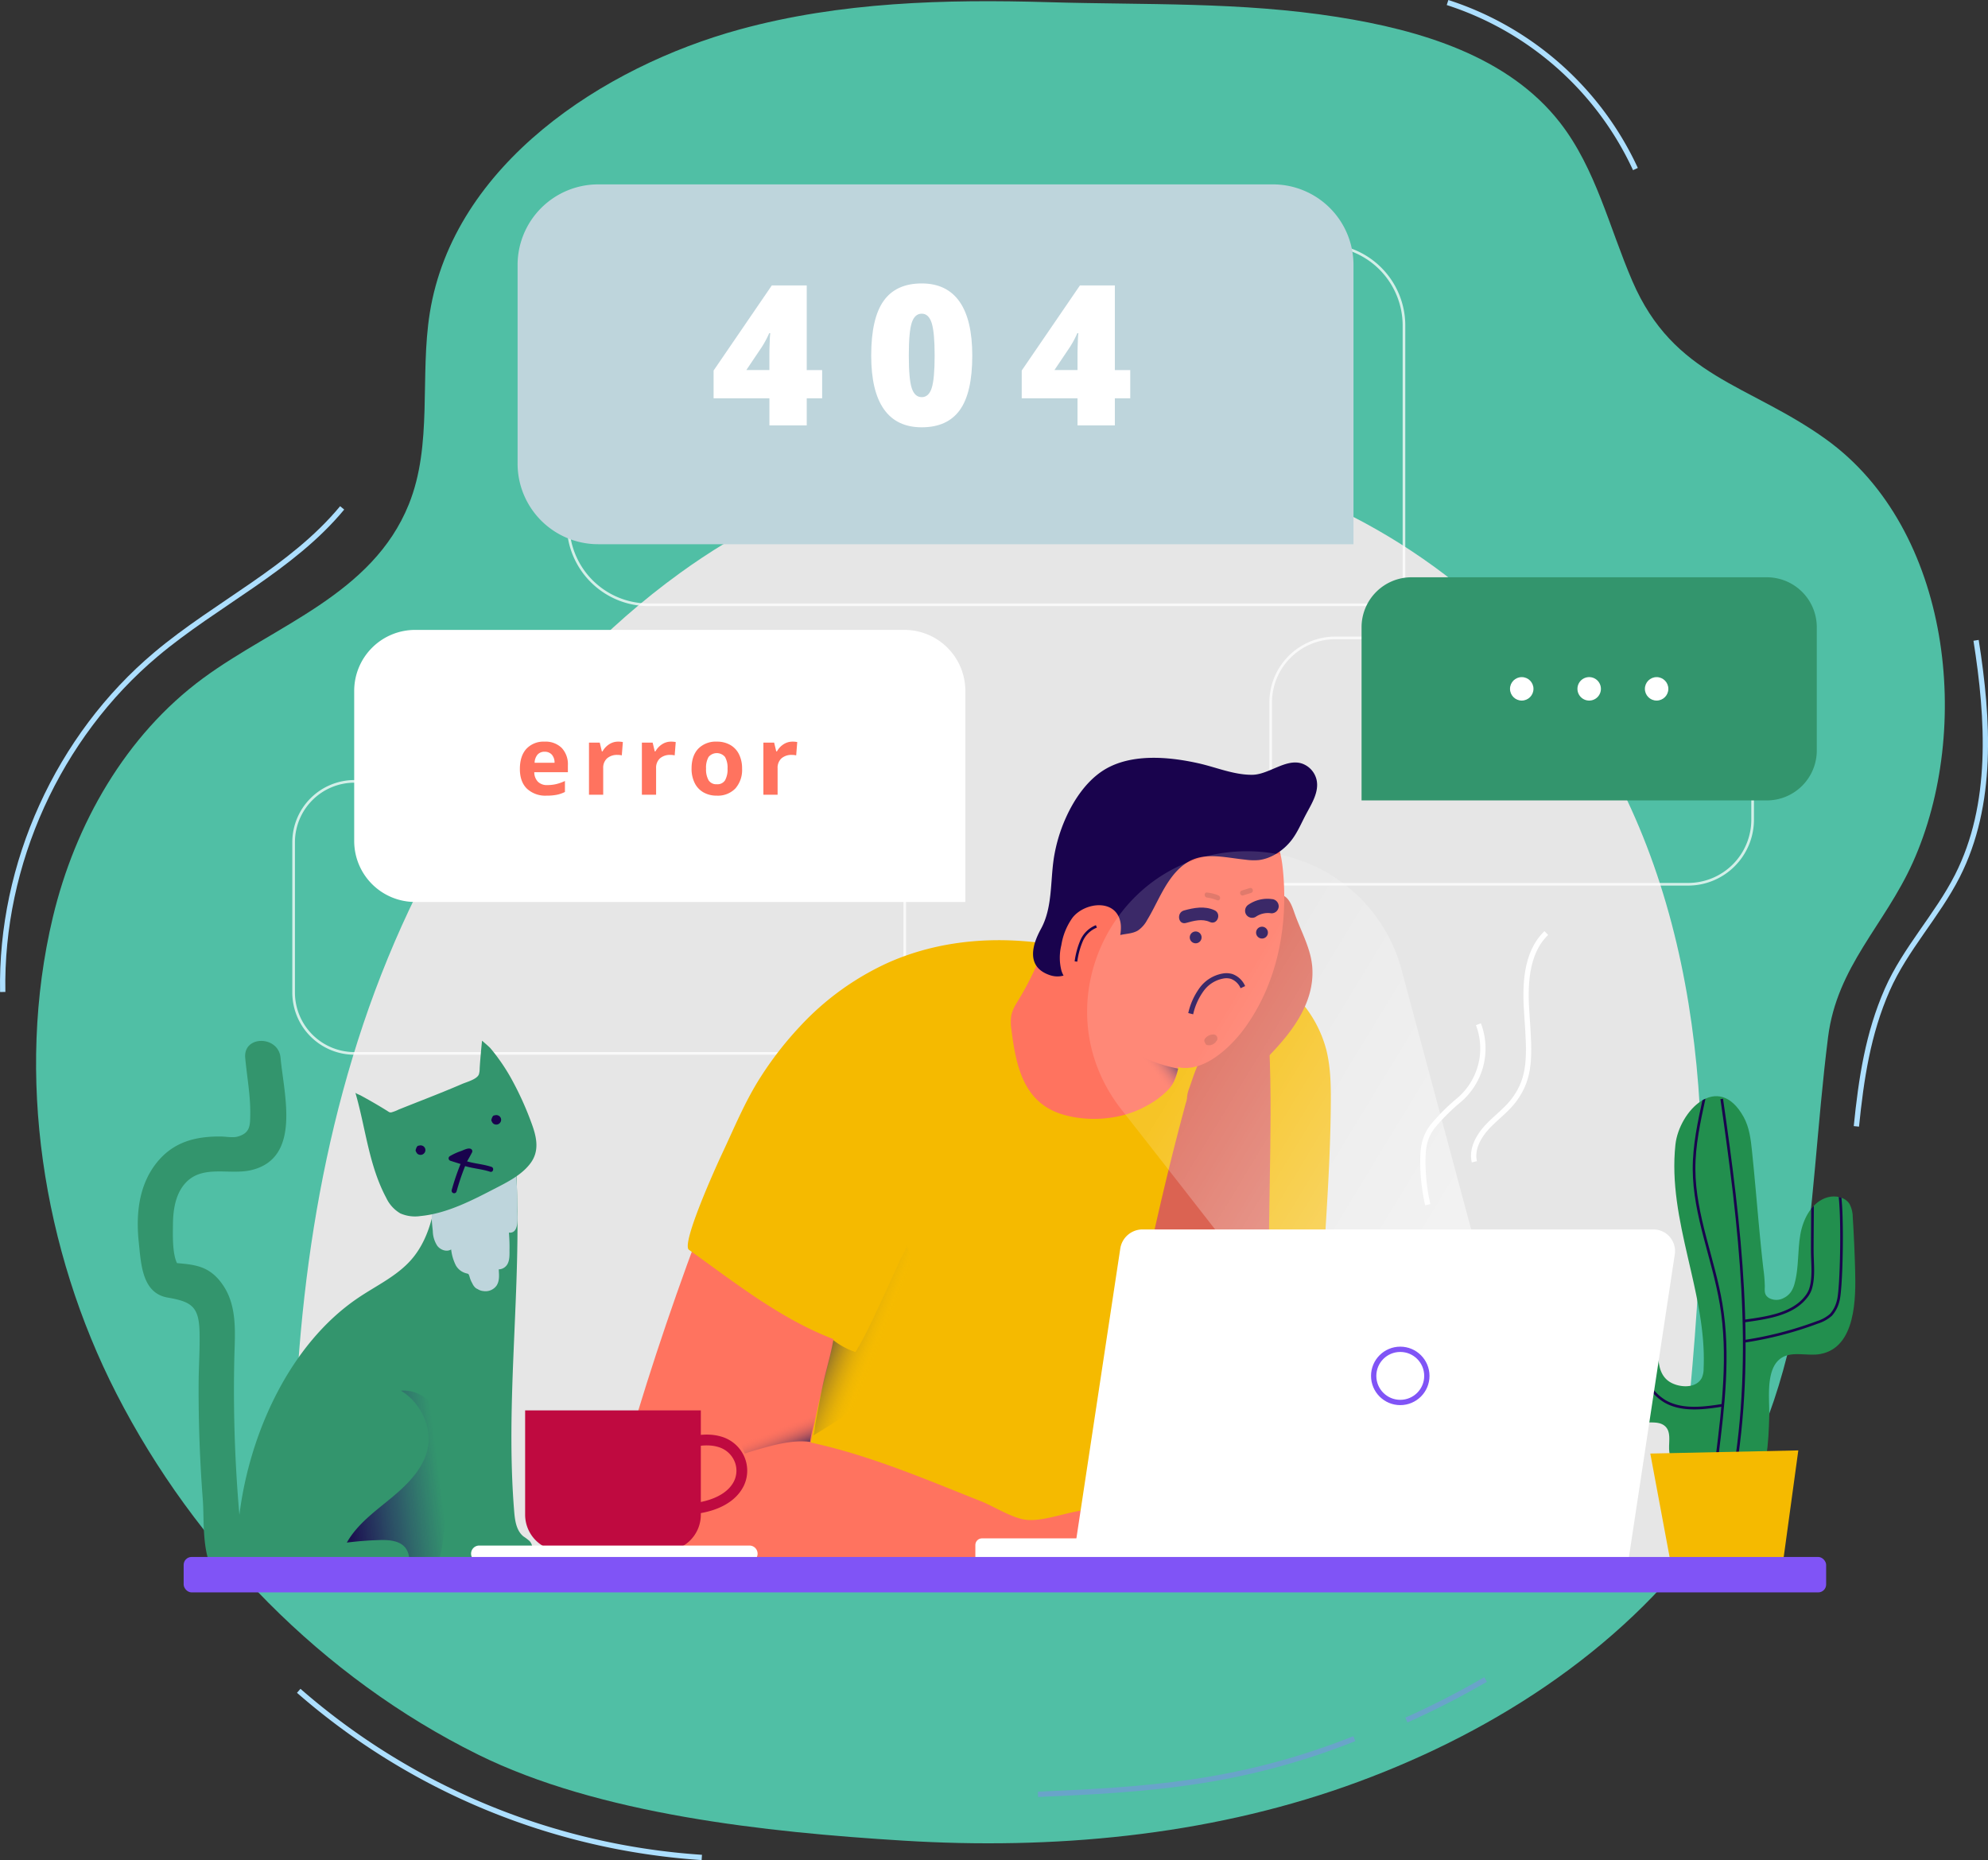 <svg xmlns="http://www.w3.org/2000/svg" xmlns:xlink="http://www.w3.org/1999/xlink" width="751.046" height="702.709" viewBox="0 0 751.046 702.709"><rect x="0" y="0" width="751.046" height="702.709" fill="#333333" stroke="none"/><defs><linearGradient id="a" x1="0.009" y1="0.652" x2="1.636" y2="0.253" gradientUnits="objectBoundingBox"><stop offset="0" stop-color="#19034d" stop-opacity="0.914"/><stop offset="0.555" stop-color="#311573" stop-opacity="0"/></linearGradient><linearGradient id="b" x1="0.136" y1="1.084" x2="0.58" y2="0.086" gradientUnits="objectBoundingBox"><stop offset="0" stop-color="#201b59" stop-opacity="0.914"/><stop offset="0.555" stop-color="#fc0" stop-opacity="0"/></linearGradient><linearGradient id="c" x1="0.122" y1="0.339" x2="0.816" y2="0.77" xlink:href="#b"/><linearGradient id="d" x1="-0.556" y1="-1.922" x2="-1.63" y2="-0.878" gradientUnits="objectBoundingBox"><stop offset="0.265" stop-color="#201b59" stop-opacity="0.914"/><stop offset="0.555" stop-color="#ff735f" stop-opacity="0"/></linearGradient><linearGradient id="e" x1="0.822" y1="1.348" x2="0.247" y2="0.055" xlink:href="#d"/><linearGradient id="f" x1="0.811" y1="0.646" x2="-0.035" y2="-0.005" gradientUnits="objectBoundingBox"><stop offset="0.004" stop-color="#fff"/><stop offset="0.551" stop-color="#fff" stop-opacity="0.302"/></linearGradient><clipPath id="g"><path d="M431.533,379.359c.519-3.679,1.781-6.972,4.674-8.664,4.127-2.416,9.633-.4,14.435-1.3,13.491-2.523,13.388-21.356,13.113-31.727q-.263-9.9-.887-19.783a10.969,10.969,0,0,0-1.158-5.061c-1.636-2.695-5.37-3.482-8.4-2.617-5.9,1.688-9.219,8.065-10.266,14.116s-.534,12.341-2.121,18.272a10.784,10.784,0,0,1-1.312,3.181,7.3,7.3,0,0,1-2.952,2.521,5.769,5.769,0,0,1-5.485-.078c-1.863-1.194-1.552-2.7-1.543-4.516a55.654,55.654,0,0,0-.557-6.614c-.572-4.958-1.068-9.927-1.535-14.9-.915-9.77-1.713-19.552-2.731-29.312-.467-4.478-.973-9.08-3.208-13.088-9.665-17.349-24.386-2.107-25.74,10.543-3.078,28.782,11.914,55.924,10.657,84.491a8.594,8.594,0,0,1-.664,3.536c-2.256,4.5-9.467,3.711-12.8,1.118-5.225-4.068-3.355-12.875-3.36-18.175-.006-4.325-1.39-9.213-5.573-11.239-4.745-2.3-10.937.458-13.64,4.7-3.49,5.472-3.1,14.843-2.578,20.933a25.685,25.685,0,0,0,4.007,12.589,15.849,15.849,0,0,0,11.719,6.938c2.79.168,5.973-.423,8.088,1.247,2.578,2.035,1.654,5.758,1.756,8.87.2,6.179,5.466,11.458,11.607,14.055s13.073,3.032,19.826,3.431c5.727-9.189,6.11-19.783,6.408-30.054C431.413,389.356,430.872,384.045,431.533,379.359Z" transform="translate(-367.563 -272)" fill="none"/></clipPath></defs><g transform="translate(-50.033 -54.637)"><path d="M23.023,0H207.859a23.023,23.023,0,0,1,23.023,23.023V102.78a0,0,0,0,1,0,0H23.023A23.023,23.023,0,0,1,0,79.757V23.023A23.023,23.023,0,0,1,23.023,0Z" transform="translate(132.354 359.354)" fill="none" stroke="#fff" stroke-miterlimit="10" stroke-width="2"/><path d="M552.376,729.511c52.566-18.539,103.423-50.239,136.708-96.437,40.719-56.516,37.233-120.577,45.565-186.6,3.385-26.833,21.352-42.26,32.043-66.057,22.554-50.2,14.586-125.742-32.842-159.841-29.213-21-57.435-23.29-73.161-59.811-8.7-20.193-13.783-42.422-27.287-59.773-19.554-25.122-52.745-35-84.191-39.954-36.573-5.765-72.293-4.486-108.973-5.573-39.1-1.16-78.756-.1-116.714,10.277C272.009,79.828,215.4,116.709,206.4,172.866c-3.854,24.077,1.194,49.764-7.951,72.369-13.76,34.011-50.416,45.548-77.715,65.641C91.43,332.45,72.367,366.124,64,401.129,49.746,460.778,60.255,526.945,88,581.1c29.7,57.974,77.932,107.3,136.439,136.3,45.828,22.721,109.14,29.417,160.823,32.6C441.737,753.489,499.232,748.252,552.376,729.511Z" transform="translate(6.005 0)" fill="#50bfa5"/><path d="M640.636,416.422c-.328-85.208-23.9-167.061-93.231-221.965-85.549-67.746-205.141-66.865-292.589-3.658-57.185,41.333-97.286,103.526-119.774,170.406s-28.288,138.422-25.893,208.942l520.637,1.627q3.264-35.9,6.526-71.8C638.807,472.508,640.743,444.439,640.636,416.422Z" transform="translate(52.261 80.212)" fill="#e6e6e6"/><path d="M23.023,0H207.859a23.023,23.023,0,0,1,23.023,23.023V102.78a0,0,0,0,1,0,0H23.023A23.023,23.023,0,0,1,0,79.757V23.023A23.023,23.023,0,0,1,23.023,0Z" transform="translate(160.961 349.819)" fill="none" stroke="#fff" stroke-miterlimit="10" stroke-width="1" opacity="0.75"/><path d="M30.451,0H285.343a30.451,30.451,0,0,1,30.451,30.451V135.939a0,0,0,0,1,0,0H30.451A30.451,30.451,0,0,1,0,105.488V30.451A30.451,30.451,0,0,1,30.451,0Z" transform="translate(264.643 147.179)" fill="none" stroke="#fff" stroke-miterlimit="10" stroke-width="1" opacity="0.75"/><g transform="translate(102.082 447.785)"><path d="M225.752,449.926a21.651,21.651,0,0,0-2.207-1.652c-2.7-2.14-3.248-5.954-3.53-9.387-3.448-41.972,2.838-84.2.852-126.266-.475-10.039-8.622-5.105-15.276-3.822-.986.191-14.019,2.622-13.874,1.144-1.171,11.95-2.7,24.751-10.609,33.781-5.481,6.255-13.314,9.824-20.192,14.5-25.851,17.563-40.951,51.366-44.712,81.852-.059-.673-.132-1.348-.187-2.022q-.761-9.117-1.215-18.257-.95-19.189-.536-38.413c.2-9.534,1.358-19.962-4.383-28.235-4.876-7.028-10.3-7.545-17.259-8.153-1.865-3.8-1.55-11.294-1.528-14.67.036-5.439.95-11.651,4.917-15.8,6.528-6.831,16.672-2.659,24.918-4.724,18.739-4.7,12.061-28.576,10.811-42.359-.769-8.487-14.126-8.567-13.35,0,.626,6.908,1.987,14.1,1.905,21.032-.053,4.447.065,7.323-4.671,8.7-1.9.553-4.5.01-6.444-.008-9.732-.09-18.049,2.092-24.316,10-6.77,8.542-7.8,19.575-6.675,30.069.851,7.951,1.182,19.1,10.888,20.774,9.007,1.558,11.834,3.37,12.064,13.039.154,6.477-.322,13-.351,19.483q-.1,21.956,1.579,43.873c.641,8.34-.778,23.54,6.3,29.745a9.847,9.847,0,0,0,11.235,1.581c11.1.608,37.351-.963,40.164-.963h33.867c5.681,0,15.682,1.936,21.1-.853,2.95-1.518,8.2-4.291,10.323-6.78C227.084,455.127,227.593,451.82,225.752,449.926Z" transform="translate(-77.802 -260.959)" fill="#33956d"/><path d="M168.394,302.4q.074-5.144-.277-10.277a19.162,19.162,0,0,0-.21-1.981,7.046,7.046,0,0,0-.641-2.046c-2.462-4.8-11.225-.647-14.677,1.045a67.322,67.322,0,0,0-10.693,6.85c-1.955,1.47-4.165,3.238-5.222,5.513-1.123,2.42-.473,6.3-.237,8.9a10.528,10.528,0,0,0,1.709,5.571c1.2,1.554,3.524,2.4,5.22,1.36a17.955,17.955,0,0,0,1.783,6.032,6.313,6.313,0,0,0,3.747,2.931c1.076.311,1.018.118,1.4,1.242.011.032.025.063.034.1a9.818,9.818,0,0,0,1.022,2.475c.027.053.048.109.074.162a5.034,5.034,0,0,0,1.079,1.5,3.134,3.134,0,0,0,.883.534l.032.019.017.01a4.648,4.648,0,0,0,2.1.713,5.149,5.149,0,0,0,5.025-2.115c1.156-1.863.9-4.007.786-6.086a3.9,3.9,0,0,0,3.492-2.4c.711-1.61.549-3.644.576-5.342.032-2.052-.063-4.1-.219-6.141C169.222,311.39,168.352,305.154,168.394,302.4Z" transform="translate(-24.977 -238.455)" fill="#bed5dc"/><path d="M139.65,330.352c6.751,4.053,11.17,12.221,10.363,20.128-.839,8.254-7.367,14.843-13.407,19.9-6.322,5.294-13.342,10.188-17.393,17.368,4.142-.524,8.313-.845,12.488-.957,3.574-.1,7.707.227,9.795,3.13,2.184,3.038.975,7.251,1.55,10.949a.975.975,0,0,0,1.261-.256c.275.959.193,1.018,1.186.944,3.337-.25,6.171-2.763,7.712-5.735s2.012-6.364,2.409-9.686a195.587,195.587,0,0,0,1.413-35.875c-.246-3.782-.692-7.693-2.636-10.947C151.144,333.884,145.983,329.842,139.65,330.352Z" transform="translate(-40.237 -198.129)" fill="url(#a)"/><path d="M121.413,282.423c-.164-.6-.332-1.194-.507-1.789.084.284,1.615.854,1.911,1.013q1.027.555,2.044,1.118,2.037,1.133,4.045,2.313t3.986,2.414c.593.37.9.7,1.581.6a14.8,14.8,0,0,0,2.859-1.1c1.15-.45,2.3-.916,3.444-1.371q3.45-1.365,6.9-2.721c4.545-1.795,9.084-3.614,13.569-5.554,1.737-.751,5.662-1.755,6.335-3.656a7.476,7.476,0,0,0,.286-2.134c.193-3.648.894-10.55.894-10.55s2.727,2.327,3.156,2.836q1.49,1.768,2.853,3.641a71.959,71.959,0,0,1,4.978,7.737,118.7,118.7,0,0,1,8,17.755c1.749,4.928,2.63,9.854-.664,14.3-3.059,4.133-7.916,6.736-12.391,9.044-9.1,4.693-18.852,9.951-29.181,10.934a13.806,13.806,0,0,1-7.623-1,13.361,13.361,0,0,1-5.308-5.843C126.223,308.519,124.913,295.2,121.413,282.423Z" transform="translate(-38.701 -261)" fill="#33956d"/><path d="M155.557,289.294c-3.007-1-6.181-1.2-9.209-2.069.206-.317.383-.658.545-.944q.684-1.2,1.322-2.428a.969.969,0,0,0-.57-1.4c-1-.374-2.664.54-3.6.872a22.791,22.791,0,0,0-4.207,1.928A.966.966,0,0,0,140.06,287l3.829,1.209a90.386,90.386,0,0,0-3.351,9.879.954.954,0,0,0,1.838.507,90.679,90.679,0,0,1,3.24-9.589c3.093.925,6.351,1.11,9.433,2.13C156.217,291.519,156.719,289.677,155.557,289.294Z" transform="translate(-21.946 -241.62)" fill="#19034d"/><path d="M135.331,281.852a1.731,1.731,0,0,0-1.228,0,.749.749,0,0,0-.683.318,2.372,2.372,0,0,0-.395.788,2.543,2.543,0,0,0-.153.454.9.9,0,0,0,.181.8,1.792,1.792,0,0,0,.49.713,1.846,1.846,0,0,0,2.735-.488A1.759,1.759,0,0,0,135.331,281.852Z" transform="translate(-27.87 -242.186)" fill="#19034d"/><path d="M150.331,275.852a1.731,1.731,0,0,0-1.228,0,.749.749,0,0,0-.683.318,2.372,2.372,0,0,0-.395.788,2.539,2.539,0,0,0-.153.454.9.9,0,0,0,.181.8,1.792,1.792,0,0,0,.49.713,1.846,1.846,0,0,0,2.735-.488A1.759,1.759,0,0,0,150.331,275.852Z" transform="translate(-14.264 -247.629)" fill="#19034d"/></g><path d="M24.4,0H157.668a24.4,24.4,0,0,1,24.4,24.4V68.672a24.4,24.4,0,0,1-24.4,24.4H0a0,0,0,0,1,0,0V24.4A24.4,24.4,0,0,1,24.4,0Z" transform="translate(530.088 295.628)" fill="none" stroke="#fff" stroke-miterlimit="10" stroke-width="1" opacity="0.75"/><g transform="translate(283.652 340.927)"><path d="M176.877,396.211c-3.625,12.444-6.749,26.865.595,37.545,8.845,12.862,29.148,12.715,41.9,3.707s19.66-24,25.563-38.447c9.948-24.348,18.711-49.425,22.17-75.5,2.022-15.247.263-34.172-13.581-40.873-21.287-10.306-39.443,6.122-46.335,24.133C195.929,336.2,185.688,365.962,176.877,396.211Z" transform="translate(-173.008 -137.4)" fill="#ff735f"/><path d="M229.033,273.782a130.759,130.759,0,0,0-14.689,18.905c-6,9.343-10.033,19.338-14.738,29.3-1.65,3.494-15.5,33.867-12.406,36.079,17.406,12.442,34.509,26.034,54.448,33.68.671.257-3.135,14.872-3.486,16.27q-2.034,8.107-3.686,16.3c-2.186,10.844-3.894,21.861-5.8,32.787q-1.593,9.123-3.111,18.261c-.454,2.729,86.209,8.5,94.055,8.618,22.925.338,58.955,6.772,72.873-16.632,3.3-5.548,4.949-11.9,6.416-18.186a449.087,449.087,0,0,0,11.385-112.525c-.208-8.87-.675-17.8-2.832-26.406-3.139-12.534-9.715-23.776-16.592-34.584-6.271-9.856-16.149-15.3-26.629-20.316-31.553-15.1-69.53-19.958-101.54-5.853A104.118,104.118,0,0,0,229.033,273.782Z" transform="translate(-160.541 -172.195)" fill="#f5ba00"/><path d="M293.378,327.821q-1.3,3-2.6,6c-3.326,7.688-11.693,21-11.693,29.429-3.908,12.221-5.773,25.321-3.5,37.946a102.815,102.815,0,0,0,4.127,14.824c2.088,6.128,4.392,12.3,8.279,17.473,3.5,4.659,11.843,12.013,18.3,9.5,6.74-2.622,11.773-14.856,14.343-20.9,15.289-35.919,21.346-75.377,25.073-114.013a26.517,26.517,0,0,0-.071-8.111c-.851-3.959-3.406-7.3-5.939-10.462-3.349-4.175-7.23-8.55-12.5-9.486-5.05-.9-10.211,1.728-13.68,5.506s-5.569,8.582-7.606,13.289Q299.653,313.319,293.378,327.821Z" transform="translate(-80.847 -137.048)" fill="#ff735f"/><path d="M319.978,355.2c-2.946-.83-44.054-10.811-44.146-5.748q.458-33.484,3.7-66.854c.688-7.079,1.5-14.259,4.188-20.847s7.541-12.606,14.191-15.133c4.909-1.865,10.39-1.692,15.52-.576a45.539,45.539,0,0,1,33.767,32.8c1.707,6.879,1.745,14.05,1.68,21.137-.195,21.062-1.753,42.046-3,63.007C337.047,362.794,328.415,357.57,319.978,355.2Z" transform="translate(-79.735 -168.47)" fill="#f5ba00"/><path d="M331.941,253.971a27.944,27.944,0,0,1,1.051,5.838c.86,13.394-7.932,24.586-16.771,33.634-3.461,3.543-8.344,5.992-11.477,9.679-3.574,4.205-3.412,11.149-9.625,13.022a7.569,7.569,0,0,1-7.634-2.3c-2.256-2.561-2.2-5.33-1.07-8.372,1.337-3.608,2.529-8.107,4.674-11.317,1.718-2.571,5.178-4.281,7.75-5.807a21.874,21.874,0,0,0,10.15-14.969c1.615-11.271-.021-23.98,3.9-34.749a12.064,12.064,0,0,1,3.078-5.021,5.743,5.743,0,0,1,5.508-1.369c2.756.955,3.839,4.175,4.8,6.929C328.013,244.14,330.517,248.942,331.941,253.971Z" transform="translate(-70.827 -180.459)" fill="#db6352"/><path d="M331.175,371.983c1.283,24.085.986,48.624-5.565,72.013-1.953,6.976-5.182,16.979-11.942,20.875-7.627,4.4-19.594.851-26.673-3.2-4.676-2.679-9.156-5.973-12.112-10.48-4.669-7.117-4.924-16.2-4.379-24.693,1.463-22.826,7.125-44.119,11.54-66.368q7.223-36.379,16.9-72.215c2.754-10.2,6.3-17.79,14.828-24.213,6.08-4.581,16.279-10.64,16.842,1.268C332.3,300.556,329.273,336.254,331.175,371.983Z" transform="translate(-84.755 -156.84)" fill="#db6352"/><path d="M252.674,290.75a14.226,14.226,0,0,0-1.7,4.034,16.7,16.7,0,0,0,.019,5.611c1.745,13.928,4.648,27.71,19.584,32.064,9.907,2.887,22.136,1.873,31.2-3.2a32.941,32.941,0,0,0,8.067-5.838,13.838,13.838,0,0,0,4.058-8.893c10.031,2.2,20.4-8.01,25.624-15.345,11.969-16.807,15.936-37.889,14.116-58.2-.448-4.989-1.217-10.209-4.224-14.214-2.1-2.8-5.111-4.747-8.058-6.631-13.725-8.782-28.345-9.261-43.341-2.33-13.624,6.3-23.078,19.767-29.473,32.848-2.674,5.47-3.145,12.682-5.288,18.541a112.342,112.342,0,0,1-9.5,19.746C253.4,289.543,253.025,290.142,252.674,290.75Z" transform="translate(-102.499 -197.65)" fill="#ff735f"/><path d="M267.615,227.479c3.114-6.9,7.592-13.277,13.256-17.208,10.308-7.154,25.224-5.819,36.828-3.219,6.681,1.5,13.367,4.411,20.315,4.331,6.261-.074,12.745-6.32,18.814-4.217a8.543,8.543,0,0,1,5.435,6.1c1.015,4.566-1.821,8.973-4.016,13.1-1.737,3.265-3.158,6.736-5.412,9.669-2.954,3.839-7.581,7.011-12.482,7.575a22.689,22.689,0,0,1-4.955-.156c-9.852-1.032-18.125-3.776-25.668,4.018-5.132,5.3-7.689,12.555-11.464,18.77a11.192,11.192,0,0,1-3.475,3.955c-2,1.217-4.486,1.2-6.768,1.73-9.782,2.269-16.214,18.665-26.553,15.137-8.86-3.023-6.843-11.073-3.343-17.444,4.356-7.93,3.526-17.553,4.84-26.5A60.03,60.03,0,0,1,267.615,227.479Z" transform="translate(-98.496 -204.969)" fill="#19034d"/><path d="M265.257,238.883a24.319,24.319,0,0,0-4.224,10.371,19.694,19.694,0,0,0,.034,9.621c.967,3.093,3.456,5.883,6.656,6.4a8.814,8.814,0,0,0,7.007-2.308c4.562-3.984,9.917-16.23,8.614-22.473C281.481,231.549,269.752,233.11,265.257,238.883Z" transform="translate(-93.689 -178.481)" fill="#ff735f"/><path d="M271.374,238.362a10.2,10.2,0,0,0-5.628,5.493,30.251,30.251,0,0,0-2.094,7.775" transform="translate(-90.784 -174.677)" fill="none" stroke="#19034d" stroke-miterlimit="10" stroke-width="1"/><path d="M303.743,240.159a2.232,2.232,0,1,1-2.676-1.674A2.232,2.232,0,0,1,303.743,240.159Z" transform="translate(-58.415 -174.619)" fill="#19034d"/><path d="M290.63,241.238a2.232,2.232,0,1,1-2.569-1.837A2.233,2.233,0,0,1,290.63,241.238Z" transform="translate(-70.334 -173.762)" fill="#19034d"/><path d="M272.645,336.535c-.976,6.217-1.739,12.461-2.142,18.743-.545,8.494-.29,17.576,4.379,24.693,2.956,4.507,7.436,7.8,12.112,10.48,7.079,4.055,19.046,7.6,26.673,3.2,6.761-3.9,9.989-13.9,11.942-20.875a171.1,171.1,0,0,0,5.746-36.245Z" transform="translate(-84.755 -85.623)" fill="url(#b)"/><path d="M257.418,331.264l-10.424-29.717c.257.732-1.863,4.045-2.222,4.833q-1.173,2.569-2.336,5.145c-1.6,3.53-3.2,7.062-4.846,10.575-3.107,6.648-6.17,13.525-10,19.756a27.575,27.575,0,0,1-8.38-4.512c-1.036,6.028-2.92,11.673-4.127,17.669-.624,3.1-1.192,6.219-1.766,9.332-.292,1.581-.584,3.162-.885,4.741-.122.641-.357,4.024-.858,4.318a201.263,201.263,0,0,0,44.142-34.967,7.287,7.287,0,0,0,2.317-3.791A7.376,7.376,0,0,0,257.418,331.264Z" transform="translate(-138.024 -117.361)" fill="url(#c)"/><path d="M307.29,233.011a12.638,12.638,0,0,0-8.74,2.025,2.763,2.763,0,0,0-1.087,3.639,2.7,2.7,0,0,0,3.641,1.087,8.079,8.079,0,0,1,5.958-1.383,2.706,2.706,0,0,0,2.8-2.571A2.744,2.744,0,0,0,307.29,233.011Z" transform="translate(-60.401 -179.637)" fill="#19034d"/><path d="M297.483,235.652c-3.732-1.72-7.731-.961-11.54.078-2.927.8-2.22,5.527.748,4.716s6.089-1.711,9.019-.361C298.506,241.374,300.266,236.934,297.483,235.652Z" transform="translate(-72.259 -178.059)" fill="#19034d"/><path d="M273.9,261.881q-.332,7.475-.553,14.956-.109,3.9-.177,7.794c-.008.473-.128,1.356-.164,2.271,3.029-.748,6.15-1.264,9.013-2.573,4.062-1.854,7.985-4.375,10.033-8.525a27.4,27.4,0,0,0,1.732-5.031C286.934,269.376,279.053,266.759,273.9,261.881Z" transform="translate(-82.301 -153.343)" fill="url(#d)"/><path d="M311.939,393.981c25.826,3.08,54.3,6.429,79.138-.9-4.032-5.744-8.1-11.536-13.237-16.323s-11.477-8.553-18.442-9.429a45.191,45.191,0,0,0-11.065.338c-6.429.784-14.771,4.127-21.1,3.606-5.386-.443-12.411-5.058-17.505-7.073-34.578-13.684-75.592-32.312-113.389-22.372-19.117,5.027-30.613,20.988-17.437,38.966,7.36,10.041,19.266,8.166,30.867,8.361,31.317.524,62.736.271,93.9,3.85Q307.75,393.476,311.939,393.981Z" transform="translate(-172.797 -83.367)" fill="#ff735f"/><g transform="translate(215.294 81.371)"><path d="M287.746,263.164l-1.848-.477a25.614,25.614,0,0,1,4.3-9.522,13.724,13.724,0,0,1,9.1-5.47,8.043,8.043,0,0,1,3.28.259,8.317,8.317,0,0,1,4.808,4.548l-1.724.812a6.43,6.43,0,0,0-3.652-3.542,6.164,6.164,0,0,0-2.5-.181,11.81,11.81,0,0,0-7.794,4.739A23.754,23.754,0,0,0,287.746,263.164Z" transform="translate(-285.898 -247.636)" fill="#19034d"/></g><path d="M225.67,339.453c-.259-.435-.513-.872-.765-1.312-1.8-2.948-3.49-5.962-5.105-9.022a55.343,55.343,0,0,1-7.533,6.6,64.95,64.95,0,0,0-9.885,8.6c-1.859,1.928-3.644,3.925-5.412,5.937q.7,1.628,1.375,3.294c.223.549.467,1.087.7,1.629q1.8-.607,3.624-1.139c6.145-1.781,14.231-4.213,21.049-3.238.359-3.728,1.812-7.272,2.111-11C225.777,339.683,225.724,339.567,225.67,339.453Z" transform="translate(-151.272 -92.351)" fill="url(#e)"/><path d="M292.463,259.771a3.985,3.985,0,0,0-3.219,1.728,1.291,1.291,0,0,0,.168,1.493.99.99,0,0,0,.759.791,3.281,3.281,0,0,0,3.391-1.409A1.516,1.516,0,0,0,292.463,259.771Z" transform="translate(-67.716 -155.257)" fill="#db6352"/><path d="M294.337,232.735a15.853,15.853,0,0,0-4.278-1.077c-1.217-.139-1.207,1.768,0,1.907a14.125,14.125,0,0,1,3.77,1.011C294.962,235.043,295.456,233.2,294.337,232.735Z" transform="translate(-67.654 -180.766)" fill="#db6352"/><path d="M299.828,230.793q-1.5.463-3,.929c-1.169.36-.671,2.2.505,1.838l3-.929C301.5,232.269,301.006,230.428,299.828,230.793Z" transform="translate(-61.294 -181.587)" fill="#db6352"/></g><g transform="translate(245.572 124.294)"><path d="M30.451,0H285.343a30.451,30.451,0,0,1,30.451,30.451V135.939a0,0,0,0,1,0,0H30.451A30.451,30.451,0,0,1,0,105.488V30.451A30.451,30.451,0,0,1,30.451,0Z" transform="translate(0 0)" fill="#bed5dc"/><g transform="translate(74.053 37.42)"><path d="M232.876,154.03h-5.822v10.232h-14.1V154.03H191.871V143.542L213.854,111.4h13.2v31.965h5.822ZM212.95,143.361v-6.147q0-1.736.128-4.682a29.944,29.944,0,0,1,.2-3.093h-.4a38.475,38.475,0,0,1-2.784,5.208l-5.859,8.714Z" transform="translate(-191.871 -110.637)" fill="#fff"/><path d="M261.274,138.262q0,14.032-4.7,20.557t-14.391,6.528q-9.472,0-14.282-6.818t-4.81-20.267q0-14.1,4.7-20.683T242.182,111q9.437,0,14.265,6.852T261.274,138.262Zm-23.974,0q0,8.968,1.121,12.331t3.761,3.362q2.678,0,3.778-3.471t1.1-12.223q0-8.785-1.121-12.312t-3.761-3.524q-2.64,0-3.761,3.4T237.3,138.262Z" transform="translate(-163.552 -110.998)" fill="#fff"/><path d="M293.91,154.03h-5.82v10.232h-14.1V154.03H252.907V143.542L274.892,111.4h13.2v31.965h5.82Zm-19.922-10.668v-6.147q0-1.736.126-4.682a29.966,29.966,0,0,1,.2-3.093h-.4a38.261,38.261,0,0,1-2.784,5.208l-5.857,8.714Z" transform="translate(-136.504 -110.637)" fill="#fff"/></g></g><g transform="translate(183.846 292.605)"><path d="M23.023,0H207.859a23.023,23.023,0,0,1,23.023,23.023V102.78a0,0,0,0,1,0,0H23.023A23.023,23.023,0,0,1,0,79.757V23.023A23.023,23.023,0,0,1,23.023,0Z" fill="#fff"/><g transform="translate(62.592 42.211)"><path d="M163.6,222.169a10.159,10.159,0,0,1-7.43-2.624q-2.675-2.623-2.676-7.428,0-4.946,2.474-7.649a8.812,8.812,0,0,1,6.839-2.7,8.672,8.672,0,0,1,6.5,2.378,8.989,8.989,0,0,1,2.323,6.566v2.605H158.936a5.154,5.154,0,0,0,1.356,3.574,4.765,4.765,0,0,0,3.555,1.285,14.793,14.793,0,0,0,3.362-.37,16.919,16.919,0,0,0,3.309-1.181v4.156a12.6,12.6,0,0,1-3.009,1.047A18.975,18.975,0,0,1,163.6,222.169Zm-.757-16.582a3.406,3.406,0,0,0-2.676,1.081,5.008,5.008,0,0,0-1.11,3.072h7.535a4.476,4.476,0,0,0-1.039-3.072A3.514,3.514,0,0,0,162.844,205.587Z" transform="translate(-153.495 -201.765)" fill="#ff735f"/><path d="M178.168,201.765a8.562,8.562,0,0,1,1.814.16l-.4,5.033a6.206,6.206,0,0,0-1.585-.175,5.7,5.7,0,0,0-4.007,1.32,4.779,4.779,0,0,0-1.434,3.7v10.016h-5.369V202.135h4.066l.793,3.311h.263a7.406,7.406,0,0,1,2.474-2.668A6.1,6.1,0,0,1,178.168,201.765Z" transform="translate(-141.078 -201.765)" fill="#ff735f"/><path d="M188.643,201.765a8.562,8.562,0,0,1,1.814.16l-.4,5.033a6.206,6.206,0,0,0-1.585-.175,5.7,5.7,0,0,0-4,1.32,4.772,4.772,0,0,0-1.434,3.7v10.016h-5.37V202.135h4.066l.793,3.311h.263a7.406,7.406,0,0,1,2.474-2.668A6.1,6.1,0,0,1,188.643,201.765Z" transform="translate(-131.576 -201.765)" fill="#ff735f"/><path d="M206.589,211.941a10.572,10.572,0,0,1-2.535,7.516,9.2,9.2,0,0,1-7.06,2.712,9.875,9.875,0,0,1-5-1.242,8.257,8.257,0,0,1-3.326-3.564,11.961,11.961,0,0,1-1.163-5.422q0-4.823,2.519-7.5a9.243,9.243,0,0,1,7.075-2.676,9.93,9.93,0,0,1,5,1.234,8.2,8.2,0,0,1,3.326,3.538A11.848,11.848,0,0,1,206.589,211.941Zm-13.609,0a8.266,8.266,0,0,0,.959,4.419,3.434,3.434,0,0,0,3.126,1.5,3.376,3.376,0,0,0,3.09-1.488,8.383,8.383,0,0,0,.942-4.426,8.137,8.137,0,0,0-.952-4.384,4.04,4.04,0,0,0-6.213-.008A8.1,8.1,0,0,0,192.98,211.941Z" transform="translate(-122.644 -201.765)" fill="#ff735f"/><path d="M212.713,201.765a8.562,8.562,0,0,1,1.814.16l-.4,5.033a6.206,6.206,0,0,0-1.585-.175,5.7,5.7,0,0,0-4,1.32,4.772,4.772,0,0,0-1.434,3.7v10.016h-5.37V202.135H205.8l.791,3.311h.265a7.384,7.384,0,0,1,2.472-2.668A6.1,6.1,0,0,1,212.713,201.765Z" transform="translate(-109.742 -201.765)" fill="#ff735f"/></g></g><path d="M434.037,452.511l-49.392-184.3a60.36,60.36,0,0,0-56.99-44.72h0c-50.939-1.108-80.246,57.492-48.811,97.589,51.641,65.874,108.742,139.877,108.742,139.877Z" transform="translate(194.873 152.746)" opacity="0.49" fill="url(#f)"/><g transform="translate(564.416 272.723)"><path d="M18.883,0H153.1a18.883,18.883,0,0,1,18.883,18.883V65.414A18.883,18.883,0,0,1,153.1,84.3H0a0,0,0,0,1,0,0V18.883A18.883,18.883,0,0,1,18.883,0Z" fill="#33956d"/><g transform="translate(56.085 37.718)"><circle cx="4.431" cy="4.431" r="4.431" fill="#fff"/><path d="M371.855,193.414a4.43,4.43,0,1,1-4.43-4.43A4.43,4.43,0,0,1,371.855,193.414Z" transform="translate(-337.517 -188.984)" fill="#fff"/><circle cx="4.431" cy="4.431" r="4.431" transform="translate(50.954)" fill="#fff"/></g></g><g transform="translate(228 587.467)"><g transform="translate(72.72 9.135)"><path d="M189.281,369.269a36.215,36.215,0,0,1-7.323-.715l.839-4c8.342,1.745,21.955-.057,25.815-8a9.05,9.05,0,0,0-.057-7.882,9.508,9.508,0,0,0-5.948-4.959c-5.176-1.577-11.9.208-16.273,2.672l-2.006-3.559c4.751-2.681,12.7-5.075,19.468-3.021a13.619,13.619,0,0,1,8.407,7.028,13.207,13.207,0,0,1,.084,11.506C208.4,366.341,198.151,369.269,189.281,369.269Z" transform="translate(-181.958 -339.032)" fill="#bf0a40"/></g><path d="M0,0H66.376a0,0,0,0,1,0,0V39.41A13.691,13.691,0,0,1,52.685,53.1H13.691A13.691,13.691,0,0,1,0,39.41V0A0,0,0,0,1,0,0Z" transform="translate(20.424)" fill="#bf0a40"/><path d="M249.008,367.143H146.89a3.063,3.063,0,0,1-3.063-3.063h0a3.064,3.064,0,0,1,3.063-3.065H249.008a3.064,3.064,0,0,1,3.063,3.065h0A3.063,3.063,0,0,1,249.008,367.143Z" transform="translate(-143.827 -309.957)" fill="#fff"/></g><g transform="translate(654.69 468.763)"><g clip-path="url(#g)"><path d="M431.533,379.359c.519-3.679,1.781-6.972,4.674-8.664,4.127-2.416,9.633-.4,14.435-1.3,13.491-2.523,13.388-21.356,13.113-31.727q-.263-9.9-.887-19.783a10.969,10.969,0,0,0-1.158-5.061c-1.636-2.695-5.37-3.482-8.4-2.617-5.9,1.688-9.219,8.065-10.266,14.116s-.534,12.341-2.121,18.272a10.784,10.784,0,0,1-1.312,3.181,7.3,7.3,0,0,1-2.952,2.521,5.769,5.769,0,0,1-5.485-.078c-1.863-1.194-1.552-2.7-1.543-4.516a55.654,55.654,0,0,0-.557-6.614c-.572-4.958-1.068-9.927-1.535-14.9-.915-9.77-1.713-19.552-2.731-29.312-.467-4.478-.973-9.08-3.208-13.088-9.665-17.349-24.386-2.107-25.74,10.543-3.078,28.782,11.914,55.924,10.657,84.491a8.594,8.594,0,0,1-.664,3.536c-2.256,4.5-9.467,3.711-12.8,1.118-5.225-4.068-3.355-12.875-3.36-18.175-.006-4.325-1.39-9.213-5.573-11.239-4.745-2.3-10.937.458-13.64,4.7-3.49,5.472-3.1,14.843-2.578,20.933a25.685,25.685,0,0,0,4.007,12.589,15.849,15.849,0,0,0,11.719,6.938c2.79.168,5.973-.423,8.088,1.247,2.578,2.035,1.654,5.758,1.756,8.87.2,6.179,5.466,11.458,11.607,14.055s13.073,3.032,19.826,3.431c5.727-9.189,6.11-19.783,6.408-30.054C431.413,389.356,430.872,384.045,431.533,379.359Z" transform="translate(-367.563 -272)" fill="#228f4e"/><path d="M391.574,272.546c6.877,47.735,12.806,96.323,4.339,143.842" transform="translate(-345.782 -271.505)" fill="none" stroke="#19034d" stroke-miterlimit="10" stroke-width="1"/><path d="M389.943,272.377c-1.943,8.889-3.892,17.853-3.85,26.917.084,17.282,7.365,33.811,10.226,50.9,3.2,19.085.83,38.539-1.541,57.725" transform="translate(-350.755 -271.658)" fill="none" stroke="#19034d" stroke-miterlimit="10" stroke-width="1"/><path d="M395.931,337.7c8.309-1.186,18.236-2.386,23.488-9.046a9.77,9.77,0,0,0,1.749-3.109c1.39-4.518.694-9.637.675-14.277-.021-4.449.084-12.255.084-18.028" transform="translate(-341.83 -252.727)" fill="none" stroke="#19034d" stroke-miterlimit="10" stroke-width="1"/><path d="M407.143,351.169c-7.466,1.217-15.728,2.306-22.165-1.358a18.462,18.462,0,0,1-8.025-10.077,37.165,37.165,0,0,1-1.652-12.577,84.422,84.422,0,0,1,1.179-13.8" transform="translate(-360.545 -234.488)" fill="none" stroke="#19034d" stroke-miterlimit="10" stroke-width="1"/><path d="M395.979,347.4a135.776,135.776,0,0,0,27.7-7.154,14.26,14.26,0,0,0,5.161-2.849,12.207,12.207,0,0,0,2.735-5.342c1.308-4.316,1.857-33.861.416-41.075" transform="translate(-341.786 -254.786)" fill="none" stroke="#19034d" stroke-miterlimit="10" stroke-width="1"/></g><path d="M377.426,343.355l55.917-1.19-5.7,41.641-42.678-.014Z" transform="translate(-358.616 -208.352)" fill="#f5ba00"/></g><g transform="translate(418.513 407.125)"><rect width="245.529" height="11.16" rx="2.5" transform="translate(0 228.683)" fill="#fff"/><path d="M472.666,426.266H262.851L281.108,305.7a8.516,8.516,0,0,1,8.315-7.308H482.608a8.177,8.177,0,0,1,7.976,9.553Z" transform="translate(-226.371 -186.421)" fill="#fff"/><circle cx="10.044" cy="10.044" r="10.044" transform="translate(150.482 157.257)" fill="none" stroke="#8054f6" stroke-miterlimit="10" stroke-width="2"/><g transform="translate(169.065)"><path d="M334.22,325.93a73.706,73.706,0,0,1-1.846-16.828c.033-5.538.851-9.541,4.489-13.714a77.35,77.35,0,0,1,8.96-8.822,25.59,25.59,0,0,0,7.533-28.822" transform="translate(-332.372 -223.295)" fill="none" stroke="#fff" stroke-miterlimit="10" stroke-width="2"/><path d="M342.691,326.1c-1.112-4.735,1.516-9.585,4.827-13.148s7.4-6.414,10.277-10.333c6.179-8.4,5.882-16.3,4.753-31.9-.8-10.968-.585-23.4,7.327-31.04" transform="translate(-323.247 -239.68)" fill="none" stroke="#fff" stroke-miterlimit="10" stroke-width="2"/></g></g><rect width="620.519" height="13.393" rx="3" transform="translate(119.414 642.83)" fill="#8054f6"/><path d="M463.47,181.7c4.707,29.892,6.637,61.991-7.056,88.976-7.638,15.051-19.672,27.516-26.5,43.013-7.283,16.535-9.856,33.7-11.664,51.629" transform="translate(333.108 114.848)" fill="none" stroke="#addfff" stroke-miterlimit="10" stroke-width="2"/><path d="M179.3,155.458c-19.056,23.009-47.357,36.054-70.237,55.264-37,31.063-58.93,79.317-58,127.62" transform="translate(0 91.046)" fill="none" stroke="#addfff" stroke-miterlimit="10" stroke-width="2"/><path d="M337.26,55.352a118.15,118.15,0,0,1,70.981,62.914" transform="translate(259.639 0.238)" fill="none" stroke="#addfff" stroke-miterlimit="10" stroke-width="2"/><path d="M109.686,389.788a257.3,257.3,0,0,0,152.277,62.95" transform="translate(53.203 303.61)" fill="none" stroke="#addfff" stroke-miterlimit="10" stroke-width="2"/><path d="M329.11,402.859a319.639,319.639,0,0,0,29.907-15.31" transform="translate(252.246 301.579)" fill="none" stroke="#69a4c9" stroke-miterlimit="10" stroke-width="2"/><path d="M256.13,420.3c40.562-1.785,75.773-3.717,119.505-21.028" transform="translate(186.045 312.209)" fill="none" stroke="#69a4c9" stroke-miterlimit="10" stroke-width="2"/></g></svg>